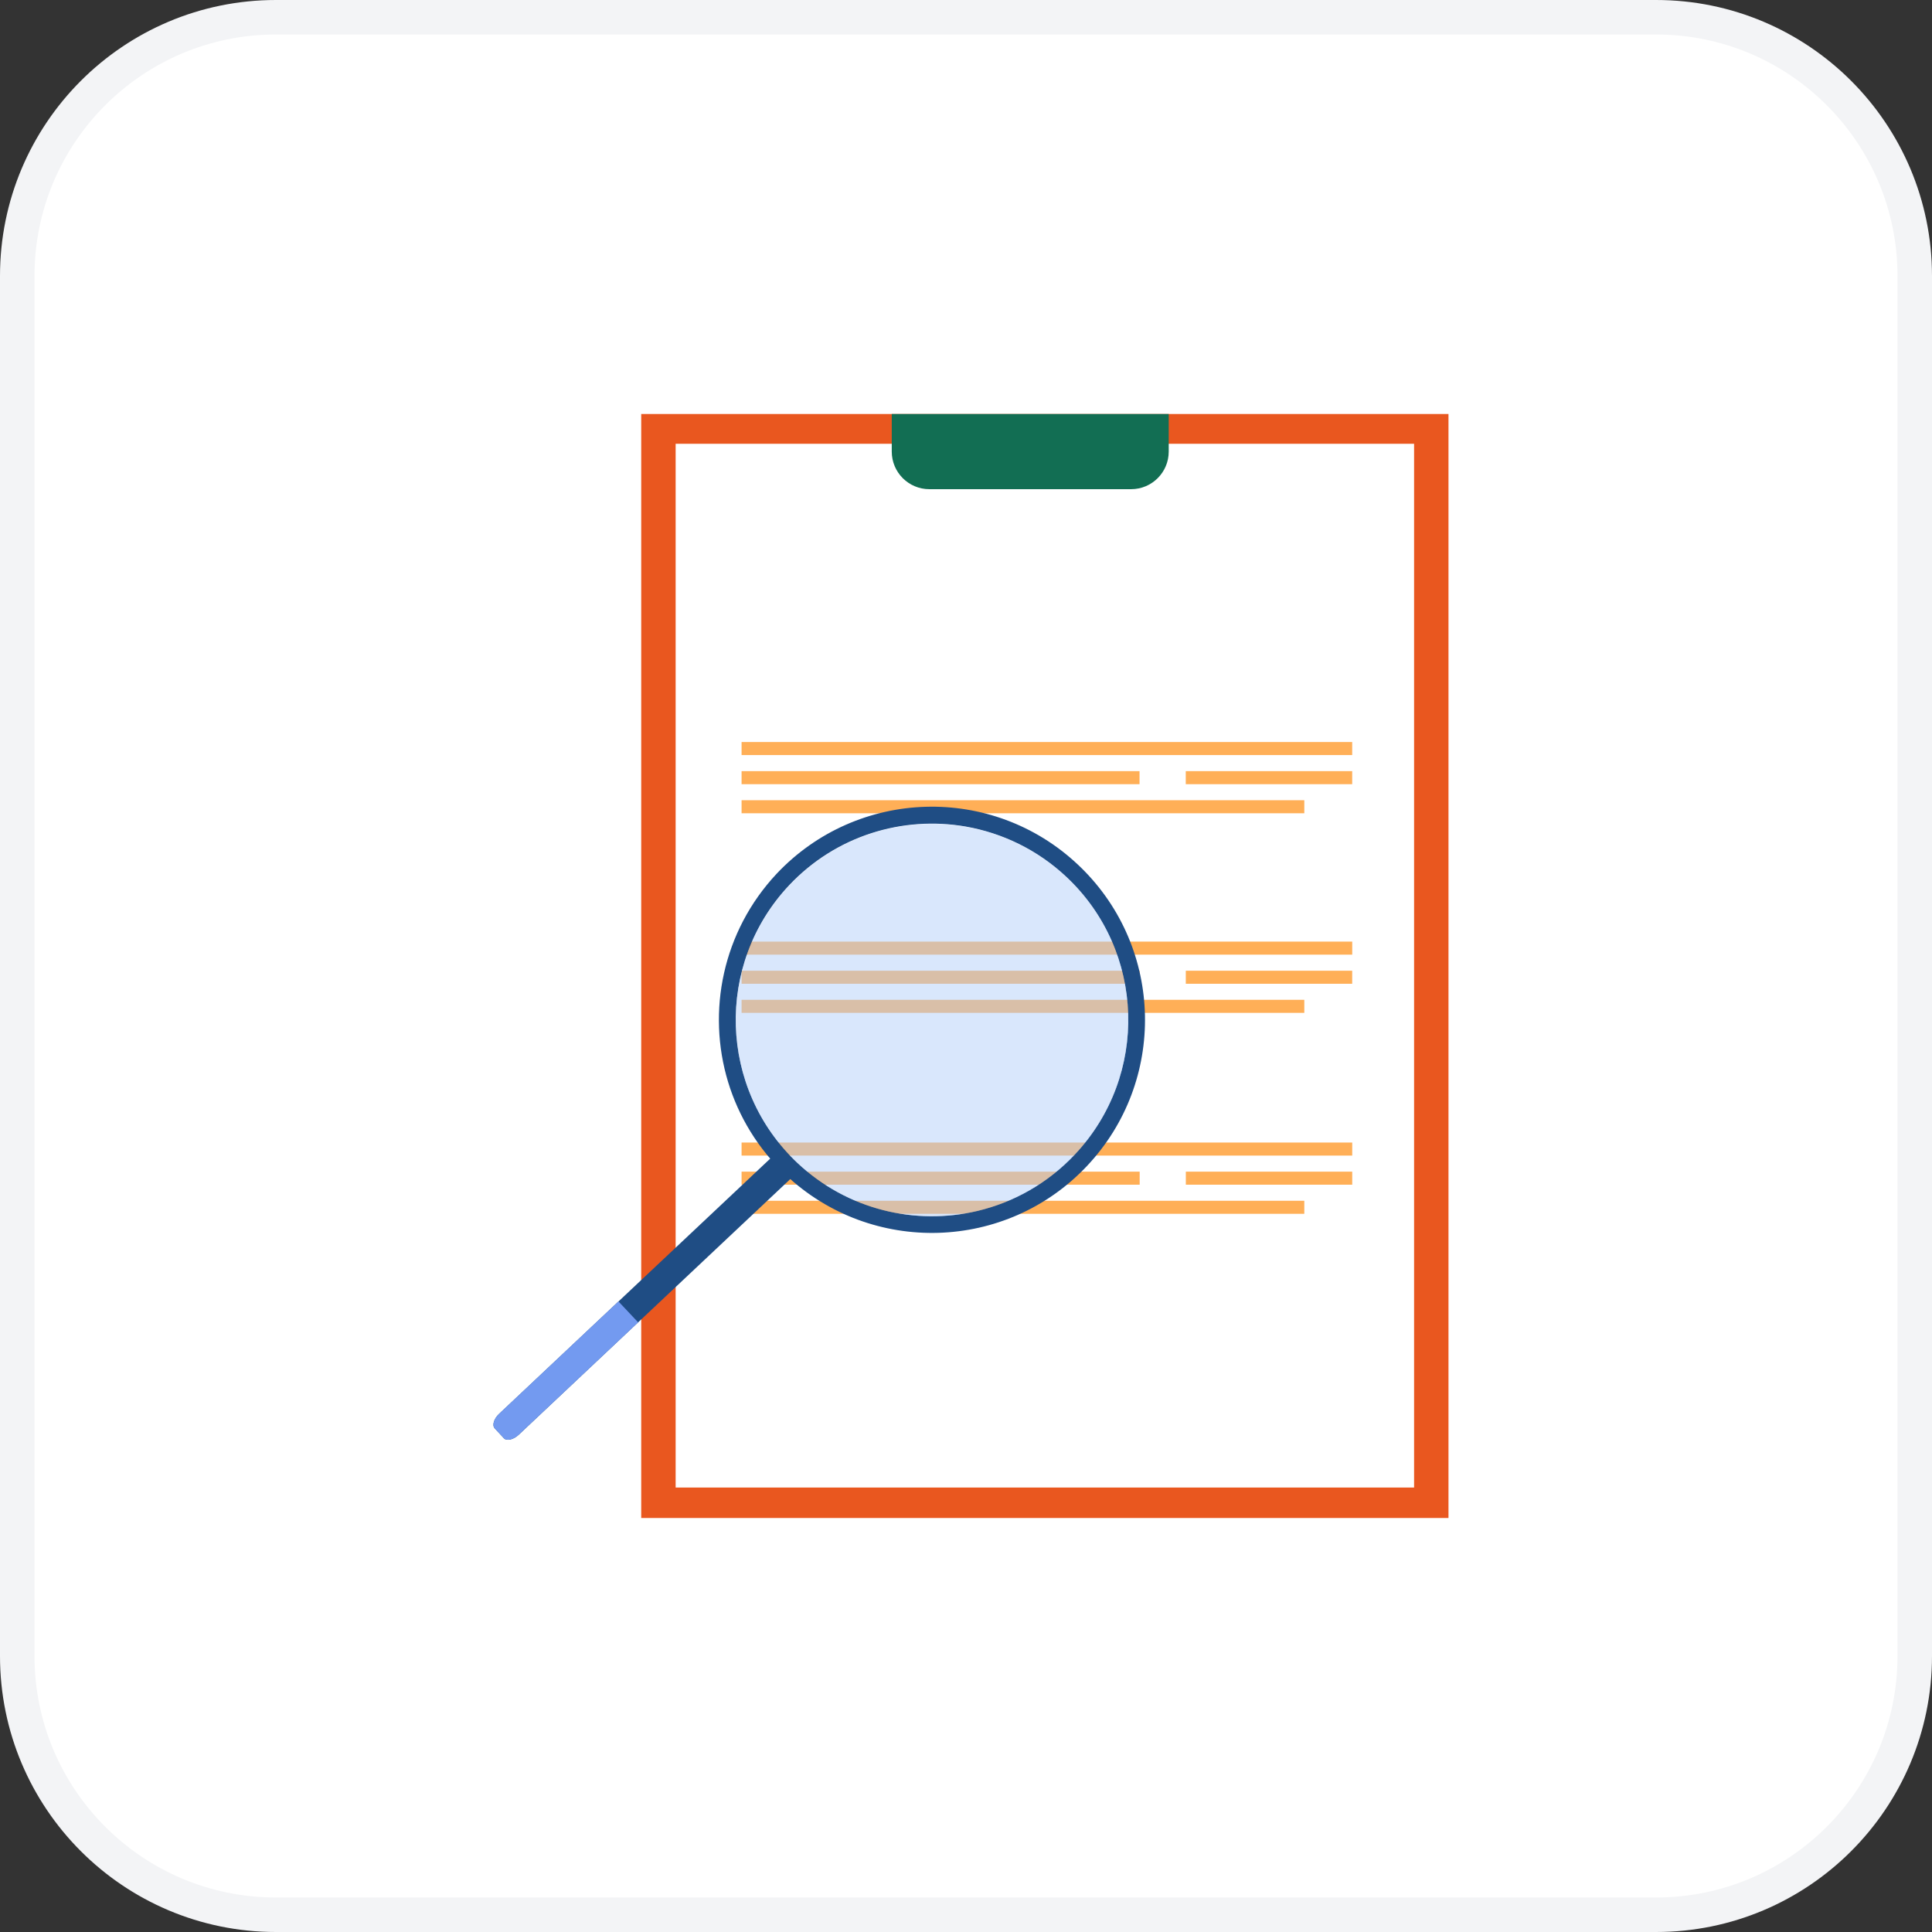 <svg width="56" height="56" viewBox="0 0 56 56" fill="none" xmlns="http://www.w3.org/2000/svg">
<rect x="0" y="0" width="56" height="56" fill="#333333" stroke="none"/>
<path d="M8 0.5H48C52.142 0.5 55.5 3.858 55.5 8V48C55.5 52.142 52.142 55.5 48 55.5H8C3.858 55.5 0.5 52.142 0.5 48V8C0.5 3.858 3.858 0.5 8 0.5Z" fill="white"/>
<path d="M8 0.5H48C52.142 0.5 55.5 3.858 55.5 8V48C55.5 52.142 52.142 55.5 48 55.5H8C3.858 55.5 0.5 52.142 0.5 48V8C0.5 3.858 3.858 0.5 8 0.5Z" stroke="#F3F4F6"/>
<path d="M41.985 12H18.586V44H41.985V12Z" fill="#E9571F"/>
<path d="M40.988 12.863H19.584V43.117H40.988V12.863Z" fill="white"/>
<path d="M25.848 12V13.089C25.848 13.691 26.336 14.179 26.937 14.179H32.786C33.388 14.179 33.876 13.691 33.876 13.089V12H25.848Z" fill="#126E53"/>
<path d="M39.194 21.508H21.495V21.886H39.194V21.508Z" fill="#FFAF57"/>
<path d="M37.806 23.195H21.495V23.573H37.806V23.195Z" fill="#FFAF57"/>
<path d="M39.194 22.352H34.37V22.73H39.194V22.352Z" fill="#FFAF57"/>
<path d="M33.03 22.352H21.495V22.73H33.03V22.352Z" fill="#FFAF57"/>
<path d="M39.195 27.293H21.495V27.671H39.195V27.293Z" fill="#FFAF57"/>
<path d="M37.806 28.98H21.495V29.358H37.806V28.98Z" fill="#FFAF57"/>
<path d="M39.194 28.137H34.371V28.515H39.194V28.137Z" fill="#FFAF57"/>
<path d="M33.034 28.137H21.495V28.515H33.034V28.137Z" fill="#FFAF57"/>
<path d="M39.195 33.117H21.495V33.495H39.195V33.117Z" fill="#FFAF57"/>
<path d="M37.806 34.805H21.495V35.183H37.806V34.805Z" fill="#FFAF57"/>
<path d="M39.195 33.961H34.372V34.339H39.195V33.961Z" fill="#FFAF57"/>
<path d="M33.034 33.961H21.495V34.339H33.034V33.961Z" fill="#FFAF57"/>
<path d="M22.918 34.166L15.038 41.585C14.884 41.73 14.687 41.778 14.604 41.687L14.341 41.403C14.258 41.313 14.313 41.124 14.47 40.978L22.351 33.559C22.504 33.413 22.701 33.366 22.784 33.456L23.052 33.74C23.131 33.827 23.072 34.02 22.918 34.166Z" fill="#1F4D84"/>
<path d="M18.497 38.329L15.038 41.584C14.884 41.73 14.687 41.777 14.604 41.686L14.341 41.403C14.258 41.312 14.313 41.123 14.47 40.977L17.926 37.723L18.497 38.329Z" fill="#739AF0"/>
<path d="M21.105 31.365C21.409 32.361 21.968 33.295 22.78 34.06C25.266 36.396 29.174 36.278 31.511 33.792C33.816 31.341 33.733 27.503 31.341 25.155C31.31 25.124 31.278 25.092 31.243 25.061C28.761 22.724 24.852 22.842 22.512 25.325C20.944 26.999 20.483 29.316 21.105 31.365ZM22.87 25.663C24.23 24.218 26.168 23.642 27.988 23.957C29.048 24.143 30.069 24.627 30.912 25.419C33.201 27.57 33.311 31.172 31.156 33.461C30.364 34.304 29.375 34.852 28.327 35.1C26.53 35.525 24.561 35.068 23.114 33.709C20.829 31.554 20.719 27.953 22.87 25.663Z" fill="#1F4D84"/>
<g opacity="0.5">
<path d="M31.16 33.462C30.368 34.305 29.379 34.853 28.331 35.101C26.535 35.527 24.564 35.07 23.119 33.71C20.829 31.559 20.719 27.958 22.874 25.669C24.234 24.223 26.172 23.648 27.992 23.963C29.052 24.148 30.073 24.633 30.916 25.424C33.201 27.572 33.311 31.173 31.16 33.462Z" fill="#B3CFF9"/>
</g>
</svg>
